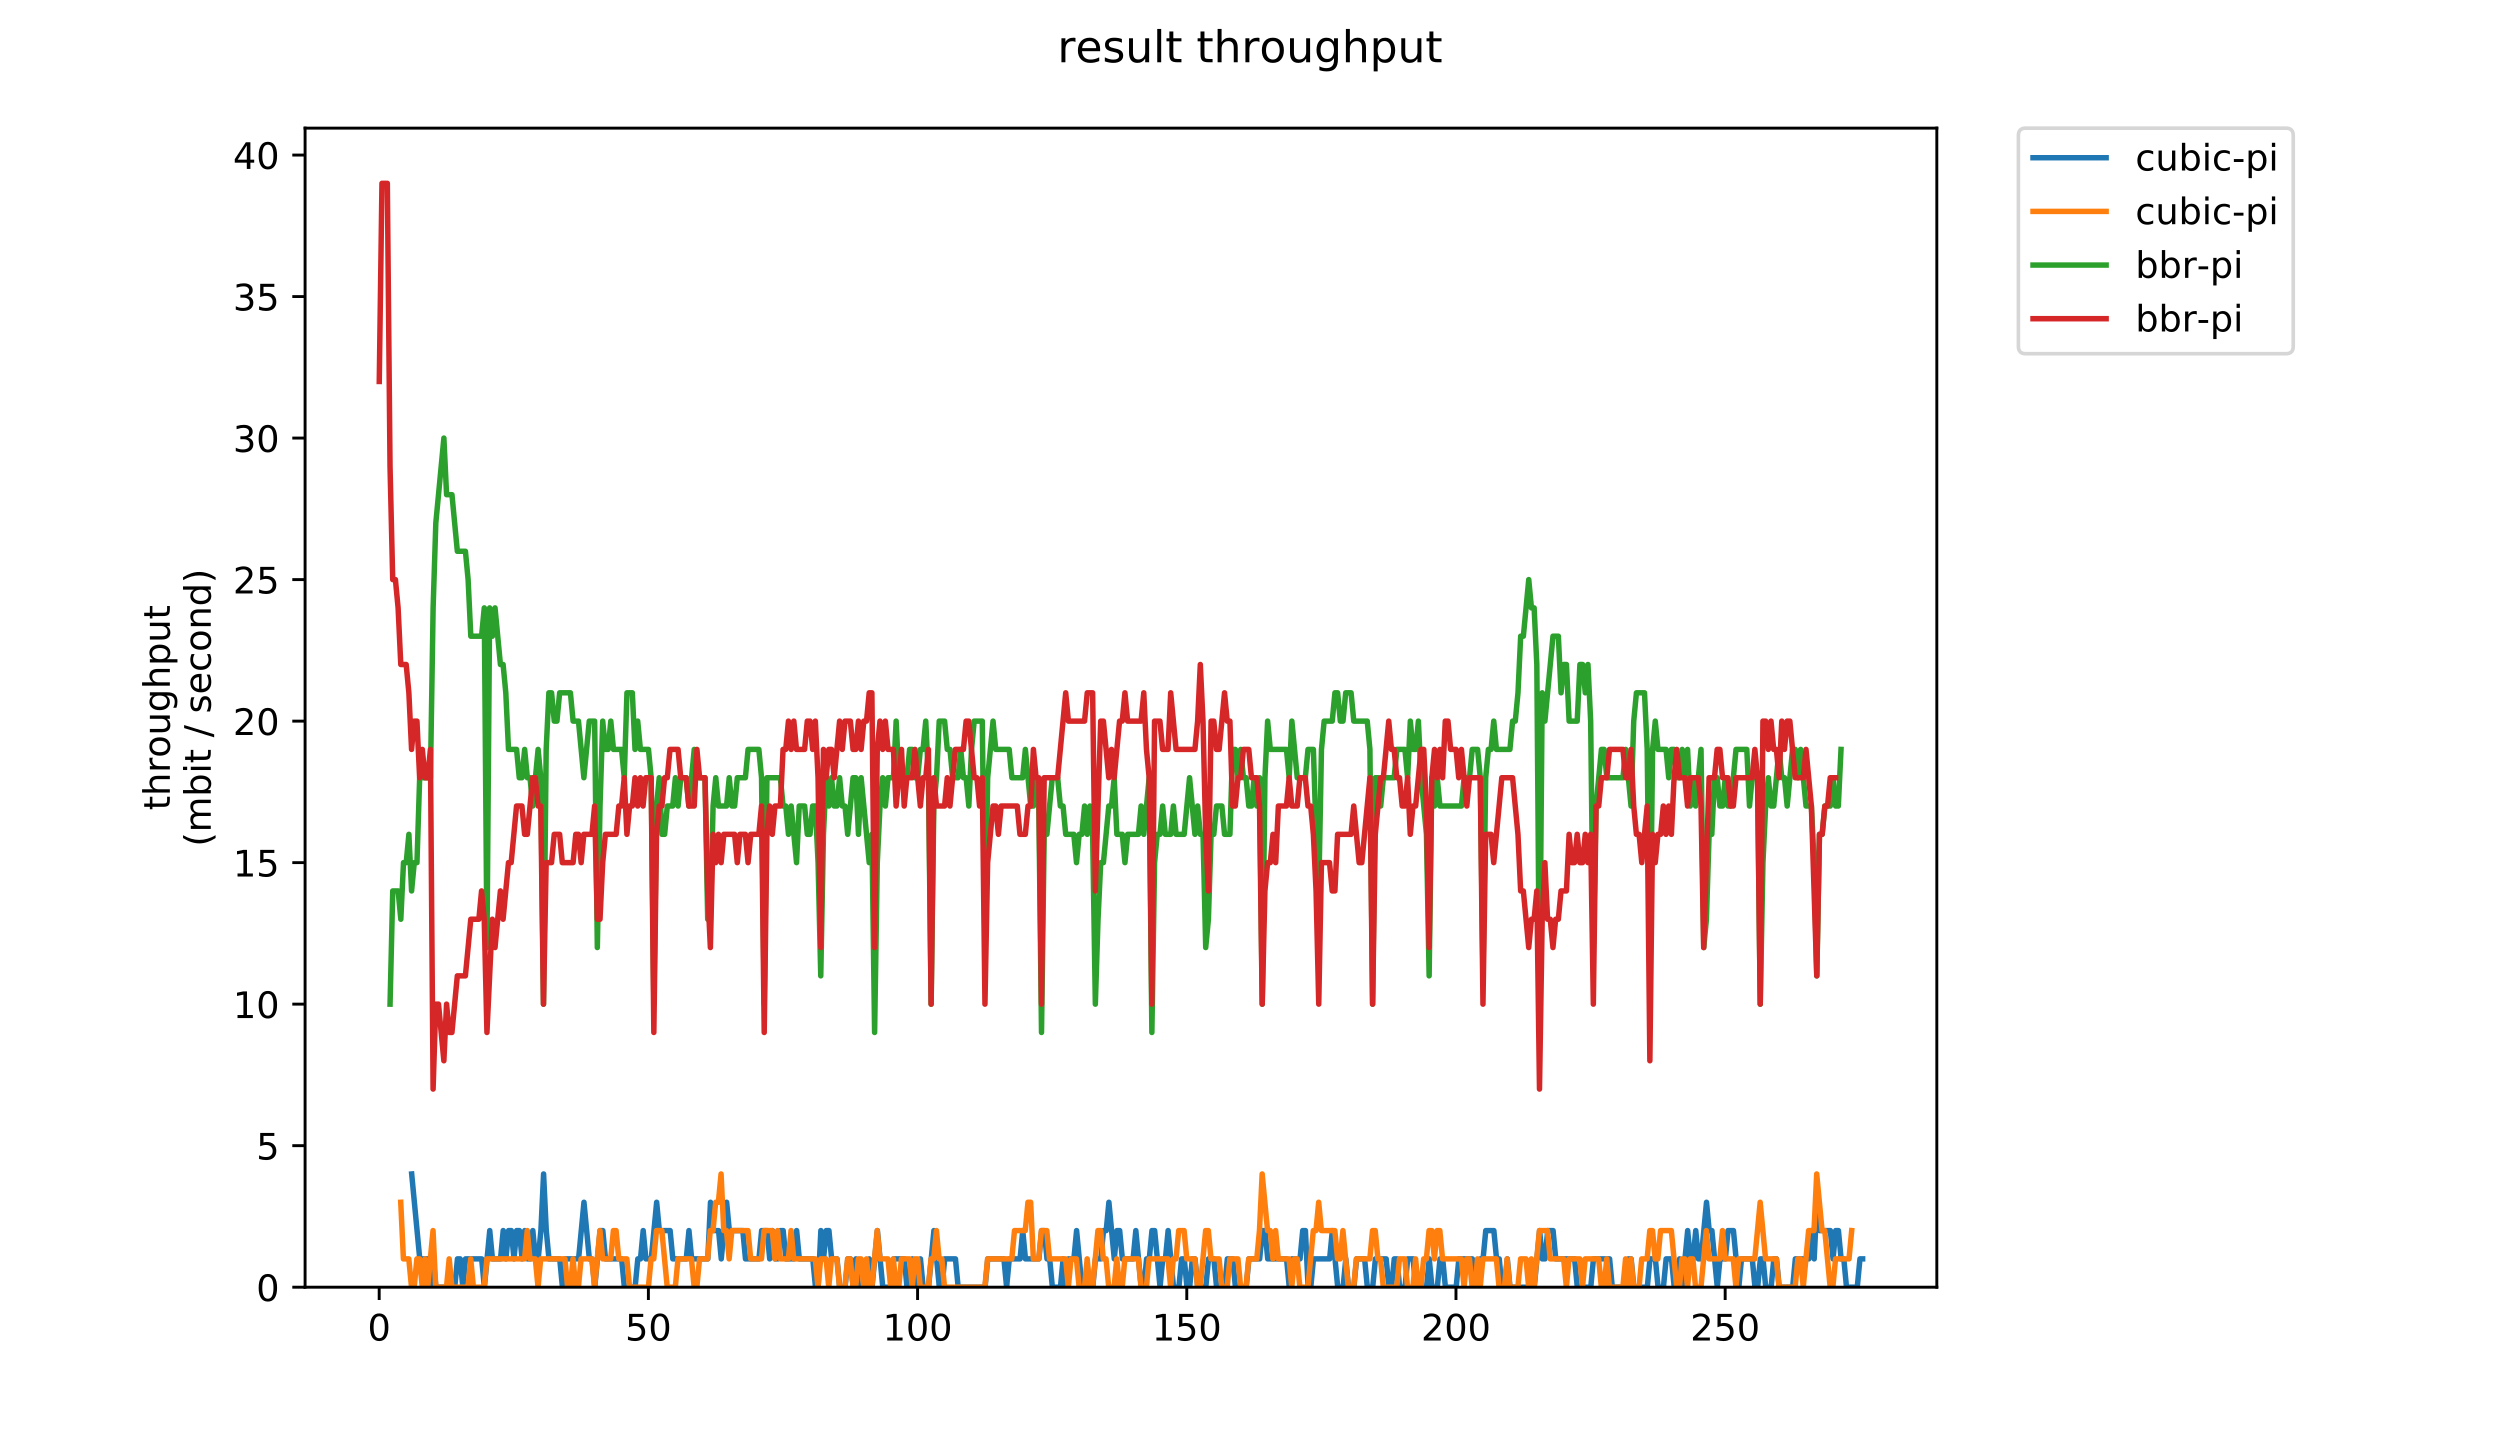 <?xml version="1.0" encoding="utf-8" standalone="no"?>
<!DOCTYPE svg PUBLIC "-//W3C//DTD SVG 1.1//EN"
  "http://www.w3.org/Graphics/SVG/1.1/DTD/svg11.dtd">
<!-- Created with matplotlib (https://matplotlib.org/) -->
<svg height="396pt" version="1.1" viewBox="0 0 684 396" width="684pt" xmlns="http://www.w3.org/2000/svg" xmlns:xlink="http://www.w3.org/1999/xlink">
 <defs>
  <style type="text/css">
*{stroke-linecap:butt;stroke-linejoin:round;}
  </style>
 </defs>
 <g id="figure_1">
  <g id="patch_1">
   <path d="M 0 396 
L 684 396 
L 684 0 
L 0 0 
z
" style="fill:#ffffff;"/>
  </g>
  <g id="axes_1">
   <g id="patch_2">
    <path d="M 83.472 352.174 
L 529.913 352.174 
L 529.913 35.062 
L 83.472 35.062 
z
" style="fill:#ffffff;"/>
   </g>
   <g id="matplotlib.axis_1">
    <g id="xtick_1">
     <g id="line2d_1">
      <defs>
       <path d="M 0 0 
L 0 3.5 
" id="m1c81667738" style="stroke:#000000;stroke-width:0.8;"/>
      </defs>
      <g>
       <use style="stroke:#000000;stroke-width:0.8;" x="103.746" xlink:href="#m1c81667738" y="352.174"/>
      </g>
     </g>
     <g id="text_1">
      <!-- 0 -->
      <defs>
       <path d="M 31.781 66.406 
Q 24.172 66.406 20.328 58.906 
Q 16.5 51.422 16.5 36.375 
Q 16.5 21.391 20.328 13.891 
Q 24.172 6.391 31.781 6.391 
Q 39.453 6.391 43.281 13.891 
Q 47.125 21.391 47.125 36.375 
Q 47.125 51.422 43.281 58.906 
Q 39.453 66.406 31.781 66.406 
z
M 31.781 74.219 
Q 44.047 74.219 50.516 64.516 
Q 56.984 54.828 56.984 36.375 
Q 56.984 17.969 50.516 8.266 
Q 44.047 -1.422 31.781 -1.422 
Q 19.531 -1.422 13.062 8.266 
Q 6.594 17.969 6.594 36.375 
Q 6.594 54.828 13.062 64.516 
Q 19.531 74.219 31.781 74.219 
z
" id="DejaVuSans-48"/>
      </defs>
      <g transform="translate(100.565 366.773)scale(0.1 -0.1)">
       <use xlink:href="#DejaVuSans-48"/>
      </g>
     </g>
    </g>
    <g id="xtick_2">
     <g id="line2d_2">
      <g>
       <use style="stroke:#000000;stroke-width:0.8;" x="177.398" xlink:href="#m1c81667738" y="352.174"/>
      </g>
     </g>
     <g id="text_2">
      <!-- 50 -->
      <defs>
       <path d="M 10.797 72.906 
L 49.516 72.906 
L 49.516 64.594 
L 19.828 64.594 
L 19.828 46.734 
Q 21.969 47.469 24.109 47.828 
Q 26.266 48.188 28.422 48.188 
Q 40.625 48.188 47.75 41.5 
Q 54.891 34.812 54.891 23.391 
Q 54.891 11.625 47.562 5.094 
Q 40.234 -1.422 26.906 -1.422 
Q 22.312 -1.422 17.547 -0.641 
Q 12.797 0.141 7.719 1.703 
L 7.719 11.625 
Q 12.109 9.234 16.797 8.062 
Q 21.484 6.891 26.703 6.891 
Q 35.156 6.891 40.078 11.328 
Q 45.016 15.766 45.016 23.391 
Q 45.016 31 40.078 35.438 
Q 35.156 39.891 26.703 39.891 
Q 22.75 39.891 18.812 39.016 
Q 14.891 38.141 10.797 36.281 
z
" id="DejaVuSans-53"/>
      </defs>
      <g transform="translate(171.035 366.773)scale(0.1 -0.1)">
       <use xlink:href="#DejaVuSans-53"/>
       <use x="63.623" xlink:href="#DejaVuSans-48"/>
      </g>
     </g>
    </g>
    <g id="xtick_3">
     <g id="line2d_3">
      <g>
       <use style="stroke:#000000;stroke-width:0.8;" x="251.05" xlink:href="#m1c81667738" y="352.174"/>
      </g>
     </g>
     <g id="text_3">
      <!-- 100 -->
      <defs>
       <path d="M 12.406 8.297 
L 28.516 8.297 
L 28.516 63.922 
L 10.984 60.406 
L 10.984 69.391 
L 28.422 72.906 
L 38.281 72.906 
L 38.281 8.297 
L 54.391 8.297 
L 54.391 0 
L 12.406 0 
z
" id="DejaVuSans-49"/>
      </defs>
      <g transform="translate(241.506 366.773)scale(0.1 -0.1)">
       <use xlink:href="#DejaVuSans-49"/>
       <use x="63.623" xlink:href="#DejaVuSans-48"/>
       <use x="127.246" xlink:href="#DejaVuSans-48"/>
      </g>
     </g>
    </g>
    <g id="xtick_4">
     <g id="line2d_4">
      <g>
       <use style="stroke:#000000;stroke-width:0.8;" x="324.702" xlink:href="#m1c81667738" y="352.174"/>
      </g>
     </g>
     <g id="text_4">
      <!-- 150 -->
      <g transform="translate(315.158 366.773)scale(0.1 -0.1)">
       <use xlink:href="#DejaVuSans-49"/>
       <use x="63.623" xlink:href="#DejaVuSans-53"/>
       <use x="127.246" xlink:href="#DejaVuSans-48"/>
      </g>
     </g>
    </g>
    <g id="xtick_5">
     <g id="line2d_5">
      <g>
       <use style="stroke:#000000;stroke-width:0.8;" x="398.354" xlink:href="#m1c81667738" y="352.174"/>
      </g>
     </g>
     <g id="text_5">
      <!-- 200 -->
      <defs>
       <path d="M 19.188 8.297 
L 53.609 8.297 
L 53.609 0 
L 7.328 0 
L 7.328 8.297 
Q 12.938 14.109 22.625 23.891 
Q 32.328 33.688 34.812 36.531 
Q 39.547 41.844 41.422 45.531 
Q 43.312 49.219 43.312 52.781 
Q 43.312 58.594 39.234 62.25 
Q 35.156 65.922 28.609 65.922 
Q 23.969 65.922 18.812 64.312 
Q 13.672 62.703 7.812 59.422 
L 7.812 69.391 
Q 13.766 71.781 18.938 73 
Q 24.125 74.219 28.422 74.219 
Q 39.75 74.219 46.484 68.547 
Q 53.219 62.891 53.219 53.422 
Q 53.219 48.922 51.531 44.891 
Q 49.859 40.875 45.406 35.406 
Q 44.188 33.984 37.641 27.219 
Q 31.109 20.453 19.188 8.297 
z
" id="DejaVuSans-50"/>
      </defs>
      <g transform="translate(388.81 366.773)scale(0.1 -0.1)">
       <use xlink:href="#DejaVuSans-50"/>
       <use x="63.623" xlink:href="#DejaVuSans-48"/>
       <use x="127.246" xlink:href="#DejaVuSans-48"/>
      </g>
     </g>
    </g>
    <g id="xtick_6">
     <g id="line2d_6">
      <g>
       <use style="stroke:#000000;stroke-width:0.8;" x="472.006" xlink:href="#m1c81667738" y="352.174"/>
      </g>
     </g>
     <g id="text_6">
      <!-- 250 -->
      <g transform="translate(462.462 366.773)scale(0.1 -0.1)">
       <use xlink:href="#DejaVuSans-50"/>
       <use x="63.623" xlink:href="#DejaVuSans-53"/>
       <use x="127.246" xlink:href="#DejaVuSans-48"/>
      </g>
     </g>
    </g>
   </g>
   <g id="matplotlib.axis_2">
    <g id="ytick_1">
     <g id="line2d_7">
      <defs>
       <path d="M 0 0 
L -3.5 0 
" id="m24680a17d7" style="stroke:#000000;stroke-width:0.8;"/>
      </defs>
      <g>
       <use style="stroke:#000000;stroke-width:0.8;" x="83.472" xlink:href="#m24680a17d7" y="352.174"/>
      </g>
     </g>
     <g id="text_7">
      <!-- 0 -->
      <g transform="translate(70.11 355.973)scale(0.1 -0.1)">
       <use xlink:href="#DejaVuSans-48"/>
      </g>
     </g>
    </g>
    <g id="ytick_2">
     <g id="line2d_8">
      <g>
       <use style="stroke:#000000;stroke-width:0.8;" x="83.472" xlink:href="#m24680a17d7" y="313.455"/>
      </g>
     </g>
     <g id="text_8">
      <!-- 5 -->
      <g transform="translate(70.11 317.254)scale(0.1 -0.1)">
       <use xlink:href="#DejaVuSans-53"/>
      </g>
     </g>
    </g>
    <g id="ytick_3">
     <g id="line2d_9">
      <g>
       <use style="stroke:#000000;stroke-width:0.8;" x="83.472" xlink:href="#m24680a17d7" y="274.735"/>
      </g>
     </g>
     <g id="text_9">
      <!-- 10 -->
      <g transform="translate(63.747 278.535)scale(0.1 -0.1)">
       <use xlink:href="#DejaVuSans-49"/>
       <use x="63.623" xlink:href="#DejaVuSans-48"/>
      </g>
     </g>
    </g>
    <g id="ytick_4">
     <g id="line2d_10">
      <g>
       <use style="stroke:#000000;stroke-width:0.8;" x="83.472" xlink:href="#m24680a17d7" y="236.016"/>
      </g>
     </g>
     <g id="text_10">
      <!-- 15 -->
      <g transform="translate(63.747 239.815)scale(0.1 -0.1)">
       <use xlink:href="#DejaVuSans-49"/>
       <use x="63.623" xlink:href="#DejaVuSans-53"/>
      </g>
     </g>
    </g>
    <g id="ytick_5">
     <g id="line2d_11">
      <g>
       <use style="stroke:#000000;stroke-width:0.8;" x="83.472" xlink:href="#m24680a17d7" y="197.297"/>
      </g>
     </g>
     <g id="text_11">
      <!-- 20 -->
      <g transform="translate(63.747 201.096)scale(0.1 -0.1)">
       <use xlink:href="#DejaVuSans-50"/>
       <use x="63.623" xlink:href="#DejaVuSans-48"/>
      </g>
     </g>
    </g>
    <g id="ytick_6">
     <g id="line2d_12">
      <g>
       <use style="stroke:#000000;stroke-width:0.8;" x="83.472" xlink:href="#m24680a17d7" y="158.577"/>
      </g>
     </g>
     <g id="text_12">
      <!-- 25 -->
      <g transform="translate(63.747 162.377)scale(0.1 -0.1)">
       <use xlink:href="#DejaVuSans-50"/>
       <use x="63.623" xlink:href="#DejaVuSans-53"/>
      </g>
     </g>
    </g>
    <g id="ytick_7">
     <g id="line2d_13">
      <g>
       <use style="stroke:#000000;stroke-width:0.8;" x="83.472" xlink:href="#m24680a17d7" y="119.858"/>
      </g>
     </g>
     <g id="text_13">
      <!-- 30 -->
      <defs>
       <path d="M 40.578 39.312 
Q 47.656 37.797 51.625 33 
Q 55.609 28.219 55.609 21.188 
Q 55.609 10.406 48.188 4.484 
Q 40.766 -1.422 27.094 -1.422 
Q 22.516 -1.422 17.656 -0.516 
Q 12.797 0.391 7.625 2.203 
L 7.625 11.719 
Q 11.719 9.328 16.594 8.109 
Q 21.484 6.891 26.812 6.891 
Q 36.078 6.891 40.938 10.547 
Q 45.797 14.203 45.797 21.188 
Q 45.797 27.641 41.281 31.266 
Q 36.766 34.906 28.719 34.906 
L 20.219 34.906 
L 20.219 43.016 
L 29.109 43.016 
Q 36.375 43.016 40.234 45.922 
Q 44.094 48.828 44.094 54.297 
Q 44.094 59.906 40.109 62.906 
Q 36.141 65.922 28.719 65.922 
Q 24.656 65.922 20.016 65.031 
Q 15.375 64.156 9.812 62.312 
L 9.812 71.094 
Q 15.438 72.656 20.344 73.438 
Q 25.25 74.219 29.594 74.219 
Q 40.828 74.219 47.359 69.109 
Q 53.906 64.016 53.906 55.328 
Q 53.906 49.266 50.438 45.094 
Q 46.969 40.922 40.578 39.312 
z
" id="DejaVuSans-51"/>
      </defs>
      <g transform="translate(63.747 123.657)scale(0.1 -0.1)">
       <use xlink:href="#DejaVuSans-51"/>
       <use x="63.623" xlink:href="#DejaVuSans-48"/>
      </g>
     </g>
    </g>
    <g id="ytick_8">
     <g id="line2d_14">
      <g>
       <use style="stroke:#000000;stroke-width:0.8;" x="83.472" xlink:href="#m24680a17d7" y="81.139"/>
      </g>
     </g>
     <g id="text_14">
      <!-- 35 -->
      <g transform="translate(63.747 84.938)scale(0.1 -0.1)">
       <use xlink:href="#DejaVuSans-51"/>
       <use x="63.623" xlink:href="#DejaVuSans-53"/>
      </g>
     </g>
    </g>
    <g id="ytick_9">
     <g id="line2d_15">
      <g>
       <use style="stroke:#000000;stroke-width:0.8;" x="83.472" xlink:href="#m24680a17d7" y="42.419"/>
      </g>
     </g>
     <g id="text_15">
      <!-- 40 -->
      <defs>
       <path d="M 37.797 64.312 
L 12.891 25.391 
L 37.797 25.391 
z
M 35.203 72.906 
L 47.609 72.906 
L 47.609 25.391 
L 58.016 25.391 
L 58.016 17.188 
L 47.609 17.188 
L 47.609 0 
L 37.797 0 
L 37.797 17.188 
L 4.891 17.188 
L 4.891 26.703 
z
" id="DejaVuSans-52"/>
      </defs>
      <g transform="translate(63.747 46.218)scale(0.1 -0.1)">
       <use xlink:href="#DejaVuSans-52"/>
       <use x="63.623" xlink:href="#DejaVuSans-48"/>
      </g>
     </g>
    </g>
    <g id="text_16">
     <!-- throughput -->
     <defs>
      <path d="M 18.312 70.219 
L 18.312 54.688 
L 36.812 54.688 
L 36.812 47.703 
L 18.312 47.703 
L 18.312 18.016 
Q 18.312 11.328 20.141 9.422 
Q 21.969 7.516 27.594 7.516 
L 36.812 7.516 
L 36.812 0 
L 27.594 0 
Q 17.188 0 13.234 3.875 
Q 9.281 7.766 9.281 18.016 
L 9.281 47.703 
L 2.688 47.703 
L 2.688 54.688 
L 9.281 54.688 
L 9.281 70.219 
z
" id="DejaVuSans-116"/>
      <path d="M 54.891 33.016 
L 54.891 0 
L 45.906 0 
L 45.906 32.719 
Q 45.906 40.484 42.875 44.328 
Q 39.844 48.188 33.797 48.188 
Q 26.516 48.188 22.312 43.547 
Q 18.109 38.922 18.109 30.906 
L 18.109 0 
L 9.078 0 
L 9.078 75.984 
L 18.109 75.984 
L 18.109 46.188 
Q 21.344 51.125 25.703 53.562 
Q 30.078 56 35.797 56 
Q 45.219 56 50.047 50.172 
Q 54.891 44.344 54.891 33.016 
z
" id="DejaVuSans-104"/>
      <path d="M 41.109 46.297 
Q 39.594 47.172 37.812 47.578 
Q 36.031 48 33.891 48 
Q 26.266 48 22.188 43.047 
Q 18.109 38.094 18.109 28.812 
L 18.109 0 
L 9.078 0 
L 9.078 54.688 
L 18.109 54.688 
L 18.109 46.188 
Q 20.953 51.172 25.484 53.578 
Q 30.031 56 36.531 56 
Q 37.453 56 38.578 55.875 
Q 39.703 55.766 41.062 55.516 
z
" id="DejaVuSans-114"/>
      <path d="M 30.609 48.391 
Q 23.391 48.391 19.188 42.75 
Q 14.984 37.109 14.984 27.297 
Q 14.984 17.484 19.156 11.844 
Q 23.344 6.203 30.609 6.203 
Q 37.797 6.203 41.984 11.859 
Q 46.188 17.531 46.188 27.297 
Q 46.188 37.016 41.984 42.703 
Q 37.797 48.391 30.609 48.391 
z
M 30.609 56 
Q 42.328 56 49.016 48.375 
Q 55.719 40.766 55.719 27.297 
Q 55.719 13.875 49.016 6.219 
Q 42.328 -1.422 30.609 -1.422 
Q 18.844 -1.422 12.172 6.219 
Q 5.516 13.875 5.516 27.297 
Q 5.516 40.766 12.172 48.375 
Q 18.844 56 30.609 56 
z
" id="DejaVuSans-111"/>
      <path d="M 8.5 21.578 
L 8.5 54.688 
L 17.484 54.688 
L 17.484 21.922 
Q 17.484 14.156 20.5 10.266 
Q 23.531 6.391 29.594 6.391 
Q 36.859 6.391 41.078 11.031 
Q 45.312 15.672 45.312 23.688 
L 45.312 54.688 
L 54.297 54.688 
L 54.297 0 
L 45.312 0 
L 45.312 8.406 
Q 42.047 3.422 37.719 1 
Q 33.406 -1.422 27.688 -1.422 
Q 18.266 -1.422 13.375 4.438 
Q 8.5 10.297 8.5 21.578 
z
M 31.109 56 
z
" id="DejaVuSans-117"/>
      <path d="M 45.406 27.984 
Q 45.406 37.75 41.375 43.109 
Q 37.359 48.484 30.078 48.484 
Q 22.859 48.484 18.828 43.109 
Q 14.797 37.75 14.797 27.984 
Q 14.797 18.266 18.828 12.891 
Q 22.859 7.516 30.078 7.516 
Q 37.359 7.516 41.375 12.891 
Q 45.406 18.266 45.406 27.984 
z
M 54.391 6.781 
Q 54.391 -7.172 48.188 -13.984 
Q 42 -20.797 29.203 -20.797 
Q 24.469 -20.797 20.266 -20.094 
Q 16.062 -19.391 12.109 -17.922 
L 12.109 -9.188 
Q 16.062 -11.328 19.922 -12.344 
Q 23.781 -13.375 27.781 -13.375 
Q 36.625 -13.375 41.016 -8.766 
Q 45.406 -4.156 45.406 5.172 
L 45.406 9.625 
Q 42.625 4.781 38.281 2.391 
Q 33.938 0 27.875 0 
Q 17.828 0 11.672 7.656 
Q 5.516 15.328 5.516 27.984 
Q 5.516 40.672 11.672 48.328 
Q 17.828 56 27.875 56 
Q 33.938 56 38.281 53.609 
Q 42.625 51.219 45.406 46.391 
L 45.406 54.688 
L 54.391 54.688 
z
" id="DejaVuSans-103"/>
      <path d="M 18.109 8.203 
L 18.109 -20.797 
L 9.078 -20.797 
L 9.078 54.688 
L 18.109 54.688 
L 18.109 46.391 
Q 20.953 51.266 25.266 53.625 
Q 29.594 56 35.594 56 
Q 45.562 56 51.781 48.094 
Q 58.016 40.188 58.016 27.297 
Q 58.016 14.406 51.781 6.484 
Q 45.562 -1.422 35.594 -1.422 
Q 29.594 -1.422 25.266 0.953 
Q 20.953 3.328 18.109 8.203 
z
M 48.688 27.297 
Q 48.688 37.203 44.609 42.844 
Q 40.531 48.484 33.406 48.484 
Q 26.266 48.484 22.188 42.844 
Q 18.109 37.203 18.109 27.297 
Q 18.109 17.391 22.188 11.75 
Q 26.266 6.109 33.406 6.109 
Q 40.531 6.109 44.609 11.75 
Q 48.688 17.391 48.688 27.297 
z
" id="DejaVuSans-112"/>
     </defs>
     <g transform="translate(46.47 221.675)rotate(-90)scale(0.1 -0.1)">
      <use xlink:href="#DejaVuSans-116"/>
      <use x="39.209" xlink:href="#DejaVuSans-104"/>
      <use x="102.588" xlink:href="#DejaVuSans-114"/>
      <use x="143.67" xlink:href="#DejaVuSans-111"/>
      <use x="204.852" xlink:href="#DejaVuSans-117"/>
      <use x="268.23" xlink:href="#DejaVuSans-103"/>
      <use x="331.707" xlink:href="#DejaVuSans-104"/>
      <use x="395.086" xlink:href="#DejaVuSans-112"/>
      <use x="458.562" xlink:href="#DejaVuSans-117"/>
      <use x="521.941" xlink:href="#DejaVuSans-116"/>
     </g>
     <!-- (mbit / second) -->
     <defs>
      <path d="M 31 75.875 
Q 24.469 64.656 21.281 53.656 
Q 18.109 42.672 18.109 31.391 
Q 18.109 20.125 21.312 9.062 
Q 24.516 -2 31 -13.188 
L 23.188 -13.188 
Q 15.875 -1.703 12.234 9.375 
Q 8.594 20.453 8.594 31.391 
Q 8.594 42.281 12.203 53.312 
Q 15.828 64.359 23.188 75.875 
z
" id="DejaVuSans-40"/>
      <path d="M 52 44.188 
Q 55.375 50.25 60.062 53.125 
Q 64.75 56 71.094 56 
Q 79.641 56 84.281 50.016 
Q 88.922 44.047 88.922 33.016 
L 88.922 0 
L 79.891 0 
L 79.891 32.719 
Q 79.891 40.578 77.094 44.375 
Q 74.312 48.188 68.609 48.188 
Q 61.625 48.188 57.562 43.547 
Q 53.516 38.922 53.516 30.906 
L 53.516 0 
L 44.484 0 
L 44.484 32.719 
Q 44.484 40.625 41.703 44.406 
Q 38.922 48.188 33.109 48.188 
Q 26.219 48.188 22.156 43.531 
Q 18.109 38.875 18.109 30.906 
L 18.109 0 
L 9.078 0 
L 9.078 54.688 
L 18.109 54.688 
L 18.109 46.188 
Q 21.188 51.219 25.484 53.609 
Q 29.781 56 35.688 56 
Q 41.656 56 45.828 52.969 
Q 50 49.953 52 44.188 
z
" id="DejaVuSans-109"/>
      <path d="M 48.688 27.297 
Q 48.688 37.203 44.609 42.844 
Q 40.531 48.484 33.406 48.484 
Q 26.266 48.484 22.188 42.844 
Q 18.109 37.203 18.109 27.297 
Q 18.109 17.391 22.188 11.75 
Q 26.266 6.109 33.406 6.109 
Q 40.531 6.109 44.609 11.75 
Q 48.688 17.391 48.688 27.297 
z
M 18.109 46.391 
Q 20.953 51.266 25.266 53.625 
Q 29.594 56 35.594 56 
Q 45.562 56 51.781 48.094 
Q 58.016 40.188 58.016 27.297 
Q 58.016 14.406 51.781 6.484 
Q 45.562 -1.422 35.594 -1.422 
Q 29.594 -1.422 25.266 0.953 
Q 20.953 3.328 18.109 8.203 
L 18.109 0 
L 9.078 0 
L 9.078 75.984 
L 18.109 75.984 
z
" id="DejaVuSans-98"/>
      <path d="M 9.422 54.688 
L 18.406 54.688 
L 18.406 0 
L 9.422 0 
z
M 9.422 75.984 
L 18.406 75.984 
L 18.406 64.594 
L 9.422 64.594 
z
" id="DejaVuSans-105"/>
      <path id="DejaVuSans-32"/>
      <path d="M 25.391 72.906 
L 33.688 72.906 
L 8.297 -9.281 
L 0 -9.281 
z
" id="DejaVuSans-47"/>
      <path d="M 44.281 53.078 
L 44.281 44.578 
Q 40.484 46.531 36.375 47.5 
Q 32.281 48.484 27.875 48.484 
Q 21.188 48.484 17.844 46.438 
Q 14.5 44.391 14.5 40.281 
Q 14.5 37.156 16.891 35.375 
Q 19.281 33.594 26.516 31.984 
L 29.594 31.297 
Q 39.156 29.25 43.188 25.516 
Q 47.219 21.781 47.219 15.094 
Q 47.219 7.469 41.188 3.016 
Q 35.156 -1.422 24.609 -1.422 
Q 20.219 -1.422 15.453 -0.562 
Q 10.688 0.297 5.422 2 
L 5.422 11.281 
Q 10.406 8.688 15.234 7.391 
Q 20.062 6.109 24.812 6.109 
Q 31.156 6.109 34.562 8.281 
Q 37.984 10.453 37.984 14.406 
Q 37.984 18.062 35.516 20.016 
Q 33.062 21.969 24.703 23.781 
L 21.578 24.516 
Q 13.234 26.266 9.516 29.906 
Q 5.812 33.547 5.812 39.891 
Q 5.812 47.609 11.281 51.797 
Q 16.75 56 26.812 56 
Q 31.781 56 36.172 55.266 
Q 40.578 54.547 44.281 53.078 
z
" id="DejaVuSans-115"/>
      <path d="M 56.203 29.594 
L 56.203 25.203 
L 14.891 25.203 
Q 15.484 15.922 20.484 11.062 
Q 25.484 6.203 34.422 6.203 
Q 39.594 6.203 44.453 7.469 
Q 49.312 8.734 54.109 11.281 
L 54.109 2.781 
Q 49.266 0.734 44.188 -0.344 
Q 39.109 -1.422 33.891 -1.422 
Q 20.797 -1.422 13.156 6.188 
Q 5.516 13.812 5.516 26.812 
Q 5.516 40.234 12.766 48.109 
Q 20.016 56 32.328 56 
Q 43.359 56 49.781 48.891 
Q 56.203 41.797 56.203 29.594 
z
M 47.219 32.234 
Q 47.125 39.594 43.094 43.984 
Q 39.062 48.391 32.422 48.391 
Q 24.906 48.391 20.391 44.141 
Q 15.875 39.891 15.188 32.172 
z
" id="DejaVuSans-101"/>
      <path d="M 48.781 52.594 
L 48.781 44.188 
Q 44.969 46.297 41.141 47.344 
Q 37.312 48.391 33.406 48.391 
Q 24.656 48.391 19.812 42.844 
Q 14.984 37.312 14.984 27.297 
Q 14.984 17.281 19.812 11.734 
Q 24.656 6.203 33.406 6.203 
Q 37.312 6.203 41.141 7.25 
Q 44.969 8.297 48.781 10.406 
L 48.781 2.094 
Q 45.016 0.344 40.984 -0.531 
Q 36.969 -1.422 32.422 -1.422 
Q 20.062 -1.422 12.781 6.344 
Q 5.516 14.109 5.516 27.297 
Q 5.516 40.672 12.859 48.328 
Q 20.219 56 33.016 56 
Q 37.156 56 41.109 55.141 
Q 45.062 54.297 48.781 52.594 
z
" id="DejaVuSans-99"/>
      <path d="M 54.891 33.016 
L 54.891 0 
L 45.906 0 
L 45.906 32.719 
Q 45.906 40.484 42.875 44.328 
Q 39.844 48.188 33.797 48.188 
Q 26.516 48.188 22.312 43.547 
Q 18.109 38.922 18.109 30.906 
L 18.109 0 
L 9.078 0 
L 9.078 54.688 
L 18.109 54.688 
L 18.109 46.188 
Q 21.344 51.125 25.703 53.562 
Q 30.078 56 35.797 56 
Q 45.219 56 50.047 50.172 
Q 54.891 44.344 54.891 33.016 
z
" id="DejaVuSans-110"/>
      <path d="M 45.406 46.391 
L 45.406 75.984 
L 54.391 75.984 
L 54.391 0 
L 45.406 0 
L 45.406 8.203 
Q 42.578 3.328 38.25 0.953 
Q 33.938 -1.422 27.875 -1.422 
Q 17.969 -1.422 11.734 6.484 
Q 5.516 14.406 5.516 27.297 
Q 5.516 40.188 11.734 48.094 
Q 17.969 56 27.875 56 
Q 33.938 56 38.25 53.625 
Q 42.578 51.266 45.406 46.391 
z
M 14.797 27.297 
Q 14.797 17.391 18.875 11.75 
Q 22.953 6.109 30.078 6.109 
Q 37.203 6.109 41.297 11.75 
Q 45.406 17.391 45.406 27.297 
Q 45.406 37.203 41.297 42.844 
Q 37.203 48.484 30.078 48.484 
Q 22.953 48.484 18.875 42.844 
Q 14.797 37.203 14.797 27.297 
z
" id="DejaVuSans-100"/>
      <path d="M 8.016 75.875 
L 15.828 75.875 
Q 23.141 64.359 26.781 53.312 
Q 30.422 42.281 30.422 31.391 
Q 30.422 20.453 26.781 9.375 
Q 23.141 -1.703 15.828 -13.188 
L 8.016 -13.188 
Q 14.5 -2 17.703 9.062 
Q 20.906 20.125 20.906 31.391 
Q 20.906 42.672 17.703 53.656 
Q 14.5 64.656 8.016 75.875 
z
" id="DejaVuSans-41"/>
     </defs>
     <g transform="translate(57.668 231.609)rotate(-90)scale(0.1 -0.1)">
      <use xlink:href="#DejaVuSans-40"/>
      <use x="39.014" xlink:href="#DejaVuSans-109"/>
      <use x="136.426" xlink:href="#DejaVuSans-98"/>
      <use x="199.902" xlink:href="#DejaVuSans-105"/>
      <use x="227.686" xlink:href="#DejaVuSans-116"/>
      <use x="266.895" xlink:href="#DejaVuSans-32"/>
      <use x="298.682" xlink:href="#DejaVuSans-47"/>
      <use x="332.373" xlink:href="#DejaVuSans-32"/>
      <use x="364.16" xlink:href="#DejaVuSans-115"/>
      <use x="416.26" xlink:href="#DejaVuSans-101"/>
      <use x="477.783" xlink:href="#DejaVuSans-99"/>
      <use x="532.764" xlink:href="#DejaVuSans-111"/>
      <use x="593.945" xlink:href="#DejaVuSans-110"/>
      <use x="657.324" xlink:href="#DejaVuSans-100"/>
      <use x="720.801" xlink:href="#DejaVuSans-41"/>
     </g>
    </g>
   </g>
   <g id="line2d_16">
    <path clip-path="url(#pf67ab4c656)" d="M 112.636 321.199 
L 114.845 344.43 
L 117.055 344.43 
L 117.791 352.174 
L 118.528 344.43 
L 119.264 352.174 
L 124.42 352.174 
L 125.157 344.43 
L 125.893 344.43 
L 126.63 352.174 
L 127.366 344.43 
L 131.785 344.43 
L 132.522 352.174 
L 133.995 336.686 
L 134.731 344.43 
L 136.941 344.43 
L 137.677 336.686 
L 138.414 344.43 
L 139.15 336.686 
L 139.887 336.686 
L 140.624 344.43 
L 141.36 336.686 
L 142.097 336.686 
L 142.833 344.43 
L 143.57 336.686 
L 144.306 344.43 
L 145.043 344.43 
L 145.779 336.686 
L 146.516 344.43 
L 147.252 344.43 
L 147.989 336.686 
L 148.725 321.199 
L 149.462 336.686 
L 150.198 344.43 
L 153.144 344.43 
L 153.881 352.174 
L 154.617 344.43 
L 158.3 344.43 
L 159.773 328.943 
L 161.246 344.43 
L 161.983 344.43 
L 162.719 352.174 
L 164.192 336.686 
L 164.929 336.686 
L 165.665 344.43 
L 170.084 344.43 
L 170.821 352.174 
L 173.767 352.174 
L 174.503 344.43 
L 175.24 344.43 
L 175.976 336.686 
L 176.713 344.43 
L 178.186 344.43 
L 179.659 328.943 
L 180.396 336.686 
L 183.342 336.686 
L 184.078 344.43 
L 187.761 344.43 
L 188.497 336.686 
L 189.234 344.43 
L 193.653 344.43 
L 194.39 328.943 
L 195.126 336.686 
L 196.599 336.686 
L 197.336 344.43 
L 198.809 328.943 
L 199.545 336.686 
L 203.228 336.686 
L 203.964 344.43 
L 207.647 344.43 
L 208.383 336.686 
L 209.856 336.686 
L 210.593 344.43 
L 211.329 336.686 
L 212.066 344.43 
L 212.803 344.43 
L 213.539 336.686 
L 214.276 336.686 
L 215.012 344.43 
L 217.222 344.43 
L 217.958 336.686 
L 218.695 344.43 
L 222.377 344.43 
L 223.114 352.174 
L 223.85 352.174 
L 224.587 336.686 
L 225.323 344.43 
L 226.06 336.686 
L 226.796 336.686 
L 227.533 344.43 
L 229.006 344.43 
L 229.742 352.174 
L 231.216 352.174 
L 231.952 344.43 
L 232.689 344.43 
L 233.425 352.174 
L 234.162 344.43 
L 234.898 352.174 
L 237.108 352.174 
L 237.844 344.43 
L 238.581 352.174 
L 240.054 336.686 
L 241.527 352.174 
L 243.736 352.174 
L 244.473 344.43 
L 247.419 344.43 
L 248.155 352.174 
L 248.892 352.174 
L 249.629 344.43 
L 250.365 352.174 
L 251.102 352.174 
L 251.838 344.43 
L 252.575 352.174 
L 254.048 352.174 
L 255.521 336.686 
L 256.994 352.174 
L 257.73 352.174 
L 258.467 344.43 
L 261.413 344.43 
L 262.149 352.174 
L 269.515 352.174 
L 270.251 344.43 
L 274.67 344.43 
L 275.407 352.174 
L 276.143 344.43 
L 279.089 344.43 
L 279.826 336.686 
L 280.562 344.43 
L 284.245 344.43 
L 284.982 336.686 
L 285.718 336.686 
L 286.455 344.43 
L 287.191 344.43 
L 287.928 352.174 
L 290.137 352.174 
L 290.874 344.43 
L 291.61 352.174 
L 292.347 344.43 
L 293.82 344.43 
L 294.556 336.686 
L 296.029 352.174 
L 298.975 352.174 
L 299.712 344.43 
L 301.185 344.43 
L 301.921 336.686 
L 302.658 336.686 
L 303.395 328.943 
L 304.868 344.43 
L 305.604 336.686 
L 306.341 336.686 
L 307.077 344.43 
L 310.023 344.43 
L 310.76 336.686 
L 312.233 352.174 
L 312.969 352.174 
L 313.706 344.43 
L 314.442 344.43 
L 315.179 336.686 
L 315.915 336.686 
L 317.388 352.174 
L 318.125 344.43 
L 318.861 344.43 
L 319.598 336.686 
L 321.071 352.174 
L 322.544 352.174 
L 323.281 344.43 
L 324.017 344.43 
L 324.754 352.174 
L 325.49 352.174 
L 326.227 344.43 
L 326.963 344.43 
L 327.7 352.174 
L 329.909 352.174 
L 330.646 344.43 
L 332.119 344.43 
L 332.855 352.174 
L 335.065 352.174 
L 335.801 344.43 
L 337.274 344.43 
L 338.011 352.174 
L 340.957 352.174 
L 341.694 344.43 
L 344.64 344.43 
L 345.376 336.686 
L 346.113 336.686 
L 346.849 344.43 
L 352.005 344.43 
L 352.741 352.174 
L 353.478 344.43 
L 355.687 344.43 
L 356.424 336.686 
L 357.161 336.686 
L 357.897 352.174 
L 358.634 352.174 
L 359.37 344.43 
L 363.789 344.43 
L 364.526 336.686 
L 365.999 352.174 
L 367.472 352.174 
L 368.208 344.43 
L 368.945 352.174 
L 370.418 352.174 
L 371.154 344.43 
L 373.364 344.43 
L 374.1 352.174 
L 375.574 352.174 
L 376.31 344.43 
L 379.256 344.43 
L 379.993 352.174 
L 380.729 352.174 
L 381.466 344.43 
L 382.202 344.43 
L 382.939 352.174 
L 384.412 352.174 
L 385.148 344.43 
L 386.621 344.43 
L 387.358 352.174 
L 390.304 352.174 
L 391.04 344.43 
L 391.777 352.174 
L 393.25 352.174 
L 393.987 344.43 
L 394.723 344.43 
L 395.46 352.174 
L 398.406 352.174 
L 399.142 344.43 
L 402.825 344.43 
L 403.561 352.174 
L 404.298 352.174 
L 405.034 344.43 
L 405.771 344.43 
L 406.507 336.686 
L 408.717 336.686 
L 409.453 344.43 
L 410.19 344.43 
L 410.926 352.174 
L 411.663 352.174 
L 412.4 344.43 
L 413.136 352.174 
L 419.765 352.174 
L 421.238 336.686 
L 421.974 344.43 
L 422.711 344.43 
L 423.447 336.686 
L 424.92 336.686 
L 425.657 344.43 
L 430.813 344.43 
L 431.549 352.174 
L 435.232 352.174 
L 435.968 344.43 
L 440.387 344.43 
L 441.124 352.174 
L 444.806 352.174 
L 445.543 344.43 
L 446.279 344.43 
L 447.016 352.174 
L 450.699 352.174 
L 451.435 344.43 
L 452.908 344.43 
L 453.645 352.174 
L 455.118 352.174 
L 455.854 344.43 
L 457.327 344.43 
L 458.064 352.174 
L 458.8 352.174 
L 459.537 344.43 
L 460.273 352.174 
L 461.746 336.686 
L 462.483 344.43 
L 463.219 344.43 
L 463.956 336.686 
L 464.692 344.43 
L 465.429 344.43 
L 466.902 328.943 
L 467.639 336.686 
L 468.375 336.686 
L 469.848 352.174 
L 470.585 344.43 
L 472.058 344.43 
L 472.794 336.686 
L 474.267 336.686 
L 475.74 352.174 
L 476.477 344.43 
L 479.423 344.43 
L 480.159 352.174 
L 480.896 352.174 
L 481.632 344.43 
L 482.369 344.43 
L 483.105 352.174 
L 484.579 352.174 
L 485.315 344.43 
L 486.052 344.43 
L 486.788 352.174 
L 490.471 352.174 
L 491.207 344.43 
L 494.89 344.43 
L 495.626 336.686 
L 496.363 344.43 
L 497.099 328.943 
L 497.836 336.686 
L 500.782 336.686 
L 501.518 344.43 
L 502.255 336.686 
L 502.992 336.686 
L 503.728 344.43 
L 504.465 344.43 
L 505.201 352.174 
L 508.147 352.174 
L 508.884 344.43 
L 509.62 344.43 
L 509.62 344.43 
" style="fill:none;stroke:#1f77b4;stroke-linecap:square;stroke-width:1.5;"/>
   </g>
   <g id="line2d_17">
    <path clip-path="url(#pf67ab4c656)" d="M 109.64 328.943 
L 110.376 344.43 
L 111.849 344.43 
L 112.586 352.174 
L 113.322 352.174 
L 114.059 344.43 
L 114.795 344.43 
L 115.532 352.174 
L 116.268 344.43 
L 117.005 352.174 
L 118.478 336.686 
L 119.214 352.174 
L 122.16 352.174 
L 122.897 344.43 
L 123.633 352.174 
L 128.053 352.174 
L 128.789 344.43 
L 129.526 352.174 
L 132.472 352.174 
L 133.208 344.43 
L 143.52 344.43 
L 144.256 336.686 
L 144.993 344.43 
L 146.466 344.43 
L 147.202 352.174 
L 147.939 344.43 
L 154.567 344.43 
L 155.304 352.174 
L 156.04 352.174 
L 156.777 344.43 
L 157.513 352.174 
L 158.25 352.174 
L 158.986 344.43 
L 161.933 344.43 
L 162.669 352.174 
L 164.142 336.686 
L 164.879 344.43 
L 167.088 344.43 
L 167.825 336.686 
L 168.561 336.686 
L 169.298 344.43 
L 171.507 344.43 
L 172.244 352.174 
L 177.399 352.174 
L 178.136 344.43 
L 178.872 344.43 
L 179.609 336.686 
L 181.082 336.686 
L 182.555 352.174 
L 184.765 352.174 
L 185.501 344.43 
L 189.184 344.43 
L 189.92 352.174 
L 190.657 352.174 
L 191.393 344.43 
L 193.603 344.43 
L 194.339 336.686 
L 195.076 336.686 
L 195.812 328.943 
L 196.549 328.943 
L 197.286 321.199 
L 198.022 336.686 
L 198.759 336.686 
L 199.495 344.43 
L 200.232 336.686 
L 204.651 336.686 
L 205.387 344.43 
L 208.333 344.43 
L 209.07 336.686 
L 211.279 336.686 
L 212.016 344.43 
L 212.752 336.686 
L 213.489 344.43 
L 215.699 344.43 
L 216.435 336.686 
L 217.172 344.43 
L 223.064 344.43 
L 223.8 352.174 
L 224.537 344.43 
L 226.01 344.43 
L 226.746 352.174 
L 227.483 344.43 
L 228.956 344.43 
L 229.692 352.174 
L 231.165 352.174 
L 231.902 344.43 
L 232.638 344.43 
L 233.375 352.174 
L 234.112 352.174 
L 234.848 344.43 
L 235.585 344.43 
L 236.321 352.174 
L 237.058 344.43 
L 237.794 352.174 
L 238.531 352.174 
L 240.004 336.686 
L 240.74 344.43 
L 242.95 344.43 
L 243.686 352.174 
L 244.423 344.43 
L 245.159 352.174 
L 245.896 352.174 
L 246.632 344.43 
L 248.842 344.43 
L 249.578 352.174 
L 250.315 344.43 
L 251.051 344.43 
L 251.788 352.174 
L 253.998 352.174 
L 254.734 344.43 
L 255.471 344.43 
L 256.207 336.686 
L 256.944 344.43 
L 257.68 344.43 
L 258.417 352.174 
L 269.464 352.174 
L 270.201 344.43 
L 276.83 344.43 
L 277.566 336.686 
L 280.512 336.686 
L 281.249 328.943 
L 281.985 328.943 
L 282.722 344.43 
L 284.195 344.43 
L 284.931 336.686 
L 286.404 336.686 
L 287.141 344.43 
L 291.56 344.43 
L 292.297 352.174 
L 293.033 344.43 
L 294.506 344.43 
L 295.243 352.174 
L 296.716 352.174 
L 297.452 344.43 
L 298.189 352.174 
L 298.925 352.174 
L 300.398 336.686 
L 301.135 336.686 
L 301.871 344.43 
L 302.608 344.43 
L 303.344 352.174 
L 304.817 352.174 
L 305.554 344.43 
L 306.291 352.174 
L 307.027 352.174 
L 307.764 344.43 
L 311.446 344.43 
L 312.183 352.174 
L 313.656 352.174 
L 314.392 344.43 
L 319.548 344.43 
L 320.284 352.174 
L 321.021 344.43 
L 321.757 344.43 
L 322.494 336.686 
L 323.967 336.686 
L 324.704 344.43 
L 326.913 344.43 
L 327.65 352.174 
L 328.386 352.174 
L 329.859 336.686 
L 330.596 336.686 
L 331.332 344.43 
L 333.542 344.43 
L 334.278 352.174 
L 335.751 352.174 
L 336.488 344.43 
L 338.697 344.43 
L 339.434 352.174 
L 340.907 352.174 
L 341.643 344.43 
L 343.853 344.43 
L 344.59 336.686 
L 345.326 321.199 
L 346.799 336.686 
L 347.536 336.686 
L 348.272 344.43 
L 349.009 336.686 
L 349.745 344.43 
L 352.691 344.43 
L 353.428 352.174 
L 354.164 344.43 
L 354.901 344.43 
L 355.637 352.174 
L 357.847 352.174 
L 359.32 336.686 
L 360.057 336.686 
L 360.793 328.943 
L 361.53 336.686 
L 365.212 336.686 
L 365.949 344.43 
L 366.685 344.43 
L 367.422 336.686 
L 368.895 352.174 
L 370.368 352.174 
L 371.104 344.43 
L 374.787 344.43 
L 375.523 336.686 
L 376.26 336.686 
L 376.996 344.43 
L 377.733 344.43 
L 378.47 352.174 
L 382.152 352.174 
L 382.889 344.43 
L 384.362 344.43 
L 385.098 352.174 
L 386.571 352.174 
L 387.308 344.43 
L 388.044 352.174 
L 388.781 352.174 
L 389.517 344.43 
L 390.254 344.43 
L 390.99 336.686 
L 391.727 336.686 
L 392.463 344.43 
L 393.2 336.686 
L 393.936 336.686 
L 394.673 344.43 
L 399.829 344.43 
L 400.565 352.174 
L 401.302 344.43 
L 402.038 344.43 
L 402.775 352.174 
L 403.511 352.174 
L 404.248 344.43 
L 404.984 352.174 
L 405.721 344.43 
L 409.403 344.43 
L 410.14 352.174 
L 411.613 352.174 
L 412.349 344.43 
L 413.086 352.174 
L 415.296 352.174 
L 416.032 344.43 
L 417.505 344.43 
L 418.242 352.174 
L 418.978 344.43 
L 419.715 352.174 
L 421.188 336.686 
L 423.397 336.686 
L 424.134 344.43 
L 427.816 344.43 
L 428.553 352.174 
L 429.289 344.43 
L 432.235 344.43 
L 432.972 352.174 
L 433.709 344.43 
L 437.391 344.43 
L 438.128 352.174 
L 438.864 352.174 
L 439.601 344.43 
L 440.337 352.174 
L 444.02 352.174 
L 444.756 344.43 
L 445.493 352.174 
L 446.229 344.43 
L 446.966 352.174 
L 448.439 352.174 
L 449.175 344.43 
L 450.649 344.43 
L 451.385 336.686 
L 452.122 336.686 
L 452.858 344.43 
L 453.595 344.43 
L 454.331 336.686 
L 457.277 336.686 
L 458.75 352.174 
L 459.487 352.174 
L 460.223 344.43 
L 460.96 344.43 
L 461.696 352.174 
L 462.433 344.43 
L 463.169 344.43 
L 463.906 352.174 
L 465.379 352.174 
L 466.852 336.686 
L 467.588 344.43 
L 470.535 344.43 
L 471.271 336.686 
L 472.008 344.43 
L 474.217 344.43 
L 474.954 352.174 
L 475.69 344.43 
L 480.109 344.43 
L 481.582 328.943 
L 483.055 344.43 
L 486.001 344.43 
L 486.738 352.174 
L 491.157 352.174 
L 491.894 344.43 
L 492.63 344.43 
L 493.367 352.174 
L 494.84 336.686 
L 496.313 336.686 
L 497.049 321.199 
L 498.522 336.686 
L 499.259 336.686 
L 500.732 352.174 
L 501.468 352.174 
L 502.205 344.43 
L 505.888 344.43 
L 506.624 336.686 
L 506.624 336.686 
" style="fill:none;stroke:#ff7f0e;stroke-linecap:square;stroke-width:1.5;"/>
   </g>
   <g id="line2d_18">
    <path clip-path="url(#pf67ab4c656)" d="M 106.717 274.735 
L 107.454 243.76 
L 108.927 243.76 
L 109.663 251.504 
L 110.4 236.016 
L 111.136 236.016 
L 111.873 228.272 
L 112.609 243.76 
L 113.346 236.016 
L 114.082 236.016 
L 114.819 212.784 
L 117.765 212.784 
L 118.501 166.321 
L 119.238 143.09 
L 121.447 119.858 
L 122.184 135.346 
L 123.657 135.346 
L 125.13 150.833 
L 127.34 150.833 
L 128.076 158.577 
L 128.813 174.065 
L 131.759 174.065 
L 132.495 166.321 
L 133.232 259.248 
L 133.968 166.321 
L 134.705 174.065 
L 135.441 166.321 
L 136.914 181.809 
L 137.651 181.809 
L 138.387 189.553 
L 139.124 205.041 
L 141.334 205.041 
L 142.07 212.784 
L 142.807 212.784 
L 143.543 205.041 
L 144.28 212.784 
L 145.016 212.784 
L 145.753 220.528 
L 147.226 205.041 
L 147.962 212.784 
L 148.699 274.735 
L 149.435 205.041 
L 150.172 189.553 
L 150.908 189.553 
L 151.645 197.297 
L 152.381 197.297 
L 153.118 189.553 
L 156.064 189.553 
L 156.8 197.297 
L 158.273 197.297 
L 159.747 212.784 
L 161.22 197.297 
L 162.693 197.297 
L 163.429 259.248 
L 164.166 220.528 
L 164.902 197.297 
L 165.639 205.041 
L 166.375 205.041 
L 167.112 197.297 
L 167.848 205.041 
L 170.058 205.041 
L 170.794 212.784 
L 171.531 189.553 
L 173.004 189.553 
L 173.74 205.041 
L 174.477 197.297 
L 175.213 205.041 
L 177.423 205.041 
L 178.16 212.784 
L 178.896 274.735 
L 179.633 220.528 
L 180.369 212.784 
L 181.106 228.272 
L 181.842 228.272 
L 182.579 220.528 
L 184.052 220.528 
L 184.788 212.784 
L 185.525 220.528 
L 186.261 212.784 
L 187.734 212.784 
L 188.471 220.528 
L 189.944 205.041 
L 190.68 212.784 
L 192.89 212.784 
L 193.626 251.504 
L 194.363 251.504 
L 195.1 220.528 
L 195.836 212.784 
L 196.573 220.528 
L 198.782 220.528 
L 199.519 212.784 
L 200.255 220.528 
L 200.992 220.528 
L 201.728 212.784 
L 203.938 212.784 
L 204.674 205.041 
L 207.62 205.041 
L 208.357 212.784 
L 209.093 274.735 
L 209.83 212.784 
L 213.513 212.784 
L 214.249 220.528 
L 214.986 220.528 
L 215.722 228.272 
L 216.459 220.528 
L 217.932 236.016 
L 218.668 220.528 
L 220.141 220.528 
L 220.878 228.272 
L 221.614 228.272 
L 222.351 220.528 
L 223.087 220.528 
L 223.824 236.016 
L 224.56 266.992 
L 225.297 228.272 
L 226.033 212.784 
L 226.77 220.528 
L 227.506 212.784 
L 228.243 220.528 
L 228.979 220.528 
L 229.716 212.784 
L 230.452 220.528 
L 231.189 220.528 
L 231.926 228.272 
L 233.399 212.784 
L 234.135 212.784 
L 234.872 228.272 
L 235.608 212.784 
L 237.818 236.016 
L 238.554 228.272 
L 239.291 282.479 
L 240.027 236.016 
L 240.764 220.528 
L 241.5 212.784 
L 242.237 220.528 
L 242.973 212.784 
L 244.446 212.784 
L 245.183 197.297 
L 245.919 212.784 
L 248.129 212.784 
L 248.865 205.041 
L 249.602 205.041 
L 250.339 212.784 
L 251.075 212.784 
L 251.812 205.041 
L 252.548 205.041 
L 253.285 197.297 
L 254.021 212.784 
L 254.758 274.735 
L 255.494 220.528 
L 256.231 212.784 
L 256.967 197.297 
L 258.44 197.297 
L 259.177 205.041 
L 259.913 205.041 
L 260.65 212.784 
L 262.123 212.784 
L 262.859 205.041 
L 263.596 212.784 
L 264.332 212.784 
L 265.069 220.528 
L 265.805 205.041 
L 266.542 197.297 
L 268.752 197.297 
L 269.488 259.248 
L 270.225 212.784 
L 271.698 197.297 
L 272.434 205.041 
L 276.117 205.041 
L 276.853 212.784 
L 279.799 212.784 
L 280.536 205.041 
L 282.009 220.528 
L 282.745 220.528 
L 283.482 212.784 
L 284.218 220.528 
L 284.955 282.479 
L 285.692 228.272 
L 286.428 228.272 
L 287.901 212.784 
L 289.374 212.784 
L 290.111 220.528 
L 290.847 220.528 
L 291.584 228.272 
L 293.793 228.272 
L 294.53 236.016 
L 295.266 228.272 
L 296.003 228.272 
L 296.739 220.528 
L 297.476 228.272 
L 298.212 220.528 
L 298.949 228.272 
L 299.685 274.735 
L 300.422 251.504 
L 301.158 236.016 
L 301.895 236.016 
L 303.368 220.528 
L 304.105 220.528 
L 304.841 212.784 
L 305.578 228.272 
L 307.051 228.272 
L 307.787 236.016 
L 308.524 228.272 
L 311.47 228.272 
L 312.206 220.528 
L 312.943 228.272 
L 314.416 212.784 
L 315.152 282.479 
L 315.889 236.016 
L 316.625 228.272 
L 317.362 228.272 
L 318.098 220.528 
L 318.835 228.272 
L 320.308 228.272 
L 321.044 220.528 
L 321.781 228.272 
L 323.991 228.272 
L 325.464 212.784 
L 326.937 228.272 
L 327.673 220.528 
L 328.41 228.272 
L 329.146 228.272 
L 329.883 259.248 
L 330.619 251.504 
L 331.356 228.272 
L 332.092 228.272 
L 332.829 220.528 
L 334.302 220.528 
L 335.038 228.272 
L 336.511 228.272 
L 337.248 205.041 
L 337.984 205.041 
L 338.721 212.784 
L 339.457 205.041 
L 340.194 212.784 
L 340.931 212.784 
L 341.667 220.528 
L 342.404 220.528 
L 343.14 212.784 
L 343.877 220.528 
L 344.613 212.784 
L 345.35 274.735 
L 346.086 212.784 
L 346.823 197.297 
L 347.559 205.041 
L 351.978 205.041 
L 352.715 212.784 
L 353.451 197.297 
L 354.924 212.784 
L 357.134 212.784 
L 357.871 205.041 
L 359.344 205.041 
L 360.08 228.272 
L 360.817 243.76 
L 361.553 205.041 
L 362.29 197.297 
L 364.499 197.297 
L 365.236 189.553 
L 365.972 189.553 
L 366.709 197.297 
L 367.445 197.297 
L 368.182 189.553 
L 369.655 189.553 
L 370.391 197.297 
L 374.074 197.297 
L 374.81 205.041 
L 375.547 274.735 
L 376.284 212.784 
L 377.02 212.784 
L 377.757 220.528 
L 378.493 212.784 
L 381.439 212.784 
L 382.176 205.041 
L 384.385 205.041 
L 385.122 212.784 
L 385.858 197.297 
L 386.595 205.041 
L 387.331 205.041 
L 388.068 197.297 
L 388.804 212.784 
L 390.277 228.272 
L 391.014 266.992 
L 391.75 212.784 
L 392.487 220.528 
L 393.223 212.784 
L 393.96 220.528 
L 399.852 220.528 
L 400.589 212.784 
L 402.062 212.784 
L 402.798 205.041 
L 404.271 205.041 
L 405.008 212.784 
L 405.744 266.992 
L 406.481 212.784 
L 407.217 205.041 
L 407.954 205.041 
L 408.69 197.297 
L 409.427 205.041 
L 413.11 205.041 
L 413.846 197.297 
L 414.583 197.297 
L 415.319 189.553 
L 416.056 174.065 
L 416.792 174.065 
L 418.265 158.577 
L 419.002 166.321 
L 419.738 166.321 
L 420.475 181.809 
L 421.211 274.735 
L 421.948 189.553 
L 422.684 197.297 
L 424.894 174.065 
L 426.367 174.065 
L 427.103 189.553 
L 427.84 181.809 
L 428.576 181.809 
L 429.313 197.297 
L 431.523 197.297 
L 432.259 181.809 
L 432.996 181.809 
L 433.732 189.553 
L 434.469 181.809 
L 435.205 197.297 
L 435.942 259.248 
L 436.678 220.528 
L 438.151 205.041 
L 438.888 205.041 
L 439.624 212.784 
L 444.043 212.784 
L 444.78 205.041 
L 446.253 220.528 
L 446.989 197.297 
L 447.726 189.553 
L 449.936 189.553 
L 450.672 205.041 
L 451.409 266.992 
L 452.145 205.041 
L 452.882 197.297 
L 453.618 205.041 
L 455.828 205.041 
L 456.564 212.784 
L 457.301 205.041 
L 458.037 205.041 
L 458.774 212.784 
L 459.51 212.784 
L 460.247 205.041 
L 460.983 212.784 
L 461.72 205.041 
L 462.456 220.528 
L 463.193 212.784 
L 463.929 220.528 
L 465.402 205.041 
L 466.139 259.248 
L 466.876 251.504 
L 467.612 228.272 
L 468.349 228.272 
L 469.085 212.784 
L 469.822 212.784 
L 470.558 220.528 
L 471.295 220.528 
L 472.031 212.784 
L 472.768 220.528 
L 473.504 220.528 
L 474.977 205.041 
L 477.923 205.041 
L 478.66 220.528 
L 479.396 212.784 
L 480.869 212.784 
L 481.606 274.735 
L 482.342 236.016 
L 483.079 220.528 
L 483.815 212.784 
L 484.552 220.528 
L 485.289 220.528 
L 486.762 205.041 
L 487.498 212.784 
L 488.235 212.784 
L 488.971 220.528 
L 490.444 205.041 
L 491.181 205.041 
L 491.917 212.784 
L 492.654 205.041 
L 494.127 220.528 
L 495.6 220.528 
L 496.336 236.016 
L 497.073 266.992 
L 497.809 228.272 
L 498.546 228.272 
L 499.282 220.528 
L 500.755 220.528 
L 501.492 212.784 
L 502.228 220.528 
L 502.965 220.528 
L 503.702 205.041 
L 503.702 205.041 
" style="fill:none;stroke:#2ca02c;stroke-linecap:square;stroke-width:1.5;"/>
   </g>
   <g id="line2d_19">
    <path clip-path="url(#pf67ab4c656)" d="M 103.765 104.37 
L 104.502 50.163 
L 105.975 50.163 
L 106.711 127.602 
L 107.448 158.577 
L 108.184 158.577 
L 108.921 166.321 
L 109.657 181.809 
L 111.13 181.809 
L 111.867 189.553 
L 112.603 205.041 
L 113.34 197.297 
L 114.076 197.297 
L 114.813 212.784 
L 115.549 205.041 
L 116.286 212.784 
L 117.022 212.784 
L 117.759 205.041 
L 118.496 297.967 
L 119.232 274.735 
L 119.969 274.735 
L 121.442 290.223 
L 122.178 274.735 
L 122.915 282.479 
L 123.651 282.479 
L 125.124 266.992 
L 127.334 266.992 
L 128.807 251.504 
L 131.016 251.504 
L 131.753 243.76 
L 132.489 251.504 
L 133.226 282.479 
L 134.699 251.504 
L 135.435 259.248 
L 136.909 243.76 
L 137.645 251.504 
L 139.118 236.016 
L 139.855 236.016 
L 141.328 220.528 
L 142.801 220.528 
L 143.537 228.272 
L 144.274 228.272 
L 145.747 212.784 
L 146.483 212.784 
L 147.22 220.528 
L 147.956 220.528 
L 148.693 274.735 
L 149.429 236.016 
L 150.902 236.016 
L 151.639 228.272 
L 153.112 228.272 
L 153.848 236.016 
L 156.795 236.016 
L 157.531 228.272 
L 158.268 228.272 
L 159.004 236.016 
L 159.741 228.272 
L 161.95 228.272 
L 162.687 220.528 
L 163.423 251.504 
L 164.16 251.504 
L 164.896 236.016 
L 165.633 228.272 
L 168.579 228.272 
L 169.315 220.528 
L 170.052 220.528 
L 170.788 212.784 
L 171.525 228.272 
L 172.261 220.528 
L 172.998 220.528 
L 173.735 212.784 
L 174.471 220.528 
L 175.208 212.784 
L 175.944 220.528 
L 176.681 212.784 
L 178.154 212.784 
L 178.89 282.479 
L 179.627 228.272 
L 180.363 220.528 
L 181.1 220.528 
L 181.836 212.784 
L 182.573 212.784 
L 183.309 205.041 
L 185.519 205.041 
L 186.255 212.784 
L 187.728 212.784 
L 188.465 220.528 
L 189.938 220.528 
L 190.674 205.041 
L 191.411 212.784 
L 192.884 212.784 
L 193.621 243.76 
L 194.357 259.248 
L 195.094 228.272 
L 195.83 236.016 
L 196.567 228.272 
L 197.303 236.016 
L 198.04 228.272 
L 200.986 228.272 
L 201.722 236.016 
L 202.459 228.272 
L 203.932 228.272 
L 204.668 236.016 
L 205.405 228.272 
L 207.614 228.272 
L 208.351 220.528 
L 209.088 282.479 
L 209.824 228.272 
L 210.561 220.528 
L 211.297 228.272 
L 212.034 220.528 
L 213.507 220.528 
L 214.243 205.041 
L 214.98 205.041 
L 215.716 197.297 
L 216.453 205.041 
L 217.189 197.297 
L 217.926 205.041 
L 220.135 205.041 
L 220.872 197.297 
L 221.608 197.297 
L 222.345 205.041 
L 223.081 197.297 
L 223.818 212.784 
L 224.554 259.248 
L 225.291 205.041 
L 226.027 212.784 
L 226.764 205.041 
L 227.501 205.041 
L 228.237 212.784 
L 229.71 197.297 
L 230.447 205.041 
L 231.183 197.297 
L 232.656 197.297 
L 233.393 205.041 
L 234.129 205.041 
L 234.866 197.297 
L 235.602 205.041 
L 236.339 197.297 
L 237.075 197.297 
L 237.812 189.553 
L 238.548 189.553 
L 239.285 259.248 
L 240.021 205.041 
L 240.758 197.297 
L 241.494 205.041 
L 242.231 197.297 
L 242.967 205.041 
L 244.44 205.041 
L 245.177 220.528 
L 246.65 205.041 
L 247.387 220.528 
L 248.123 212.784 
L 249.596 212.784 
L 250.333 205.041 
L 251.806 220.528 
L 252.542 212.784 
L 253.279 212.784 
L 254.015 205.041 
L 254.752 274.735 
L 255.488 212.784 
L 256.225 220.528 
L 258.434 220.528 
L 259.171 212.784 
L 259.907 220.528 
L 261.38 205.041 
L 263.59 205.041 
L 264.327 197.297 
L 265.063 197.297 
L 266.536 212.784 
L 267.273 212.784 
L 268.009 220.528 
L 268.746 212.784 
L 269.482 274.735 
L 270.219 236.016 
L 271.692 220.528 
L 272.428 220.528 
L 273.165 228.272 
L 273.901 220.528 
L 278.32 220.528 
L 279.057 228.272 
L 280.53 228.272 
L 281.267 220.528 
L 282.003 220.528 
L 282.74 205.041 
L 283.476 212.784 
L 284.213 212.784 
L 284.949 274.735 
L 285.686 212.784 
L 289.368 212.784 
L 291.578 189.553 
L 292.314 197.297 
L 296.733 197.297 
L 297.47 189.553 
L 298.943 189.553 
L 299.68 243.76 
L 301.153 197.297 
L 301.889 197.297 
L 303.362 212.784 
L 304.099 205.041 
L 304.835 212.784 
L 306.308 197.297 
L 307.045 197.297 
L 307.781 189.553 
L 308.518 197.297 
L 312.2 197.297 
L 312.937 189.553 
L 313.673 205.041 
L 314.41 212.784 
L 315.146 274.735 
L 315.883 197.297 
L 317.356 197.297 
L 318.093 205.041 
L 319.566 205.041 
L 320.302 189.553 
L 321.775 205.041 
L 326.931 205.041 
L 327.667 197.297 
L 328.404 181.809 
L 329.14 197.297 
L 329.877 228.272 
L 330.613 243.76 
L 331.35 197.297 
L 332.086 197.297 
L 332.823 205.041 
L 333.559 205.041 
L 335.032 189.553 
L 335.769 197.297 
L 336.506 197.297 
L 337.242 220.528 
L 337.979 220.528 
L 338.715 212.784 
L 339.452 212.784 
L 340.188 205.041 
L 341.661 205.041 
L 342.398 212.784 
L 343.871 212.784 
L 344.607 220.528 
L 345.344 274.735 
L 346.08 243.76 
L 346.817 236.016 
L 347.553 236.016 
L 348.29 228.272 
L 349.026 236.016 
L 349.763 220.528 
L 351.972 220.528 
L 352.709 212.784 
L 353.445 220.528 
L 354.919 220.528 
L 355.655 212.784 
L 357.128 212.784 
L 357.865 220.528 
L 358.601 220.528 
L 359.338 228.272 
L 360.074 243.76 
L 360.811 274.735 
L 361.547 236.016 
L 363.757 236.016 
L 364.493 243.76 
L 365.23 243.76 
L 365.966 228.272 
L 369.649 228.272 
L 370.385 220.528 
L 371.859 236.016 
L 372.595 236.016 
L 374.805 212.784 
L 375.541 274.735 
L 376.278 228.272 
L 377.751 212.784 
L 378.487 212.784 
L 379.96 197.297 
L 380.697 205.041 
L 381.433 205.041 
L 382.17 212.784 
L 382.906 212.784 
L 383.643 220.528 
L 384.379 220.528 
L 385.116 212.784 
L 385.852 228.272 
L 386.589 220.528 
L 387.325 220.528 
L 388.798 205.041 
L 389.535 205.041 
L 390.272 220.528 
L 391.008 259.248 
L 391.745 212.784 
L 392.481 205.041 
L 393.218 212.784 
L 393.954 205.041 
L 394.691 212.784 
L 395.427 197.297 
L 396.164 197.297 
L 396.9 205.041 
L 398.373 205.041 
L 399.11 212.784 
L 399.846 205.041 
L 401.319 220.528 
L 402.056 212.784 
L 405.002 212.784 
L 405.738 274.735 
L 406.475 228.272 
L 407.948 228.272 
L 408.685 236.016 
L 410.894 212.784 
L 413.84 212.784 
L 415.313 228.272 
L 416.05 243.76 
L 416.786 243.76 
L 418.259 259.248 
L 418.996 251.504 
L 419.732 251.504 
L 420.469 243.76 
L 421.205 297.967 
L 421.942 251.504 
L 422.678 236.016 
L 423.415 251.504 
L 424.151 251.504 
L 424.888 259.248 
L 425.624 251.504 
L 426.361 251.504 
L 427.098 243.76 
L 428.571 243.76 
L 429.307 228.272 
L 430.044 236.016 
L 430.78 236.016 
L 431.517 228.272 
L 432.253 236.016 
L 432.99 236.016 
L 433.726 228.272 
L 434.463 236.016 
L 435.199 228.272 
L 435.936 274.735 
L 436.672 220.528 
L 437.409 220.528 
L 438.145 212.784 
L 439.618 212.784 
L 440.355 205.041 
L 444.037 205.041 
L 444.774 212.784 
L 445.511 212.784 
L 446.247 205.041 
L 446.984 220.528 
L 447.72 228.272 
L 448.457 228.272 
L 449.193 236.016 
L 450.666 220.528 
L 451.403 290.223 
L 452.139 228.272 
L 452.876 236.016 
L 453.612 228.272 
L 454.349 228.272 
L 455.085 220.528 
L 455.822 228.272 
L 456.558 220.528 
L 457.295 228.272 
L 458.031 212.784 
L 458.768 205.041 
L 459.504 212.784 
L 460.977 212.784 
L 461.714 220.528 
L 462.451 212.784 
L 464.66 212.784 
L 465.397 220.528 
L 466.133 259.248 
L 467.606 212.784 
L 469.079 212.784 
L 469.816 205.041 
L 470.552 205.041 
L 471.289 212.784 
L 472.762 212.784 
L 473.498 220.528 
L 474.235 220.528 
L 474.971 212.784 
L 479.39 212.784 
L 480.127 205.041 
L 480.864 212.784 
L 481.6 274.735 
L 482.337 197.297 
L 483.073 197.297 
L 483.81 205.041 
L 484.546 197.297 
L 485.283 205.041 
L 486.019 205.041 
L 486.756 212.784 
L 487.492 197.297 
L 488.229 205.041 
L 488.965 197.297 
L 489.702 197.297 
L 491.175 212.784 
L 493.384 212.784 
L 494.121 205.041 
L 495.594 220.528 
L 497.067 266.992 
L 497.803 228.272 
L 498.54 228.272 
L 499.277 220.528 
L 500.013 220.528 
L 500.75 212.784 
L 502.223 212.784 
L 502.223 212.784 
" style="fill:none;stroke:#d62728;stroke-linecap:square;stroke-width:1.5;"/>
   </g>
   <g id="patch_3">
    <path d="M 83.472 352.174 
L 83.472 35.062 
" style="fill:none;stroke:#000000;stroke-linecap:square;stroke-linejoin:miter;stroke-width:0.8;"/>
   </g>
   <g id="patch_4">
    <path d="M 529.913 352.174 
L 529.913 35.062 
" style="fill:none;stroke:#000000;stroke-linecap:square;stroke-linejoin:miter;stroke-width:0.8;"/>
   </g>
   <g id="patch_5">
    <path d="M 83.472 352.174 
L 529.913 352.174 
" style="fill:none;stroke:#000000;stroke-linecap:square;stroke-linejoin:miter;stroke-width:0.8;"/>
   </g>
   <g id="patch_6">
    <path d="M 83.472 35.062 
L 529.913 35.062 
" style="fill:none;stroke:#000000;stroke-linecap:square;stroke-linejoin:miter;stroke-width:0.8;"/>
   </g>
   <g id="legend_1">
    <g id="patch_7">
     <path d="M 554.235 96.775 
L 625.43 96.775 
Q 627.43 96.775 627.43 94.775 
L 627.43 37.062 
Q 627.43 35.062 625.43 35.062 
L 554.235 35.062 
Q 552.235 35.062 552.235 37.062 
L 552.235 94.775 
Q 552.235 96.775 554.235 96.775 
z
" style="fill:#ffffff;opacity:0.8;stroke:#cccccc;stroke-linejoin:miter;"/>
    </g>
    <g id="line2d_20">
     <path d="M 556.235 43.161 
L 576.235 43.161 
" style="fill:none;stroke:#1f77b4;stroke-linecap:square;stroke-width:1.5;"/>
    </g>
    <g id="line2d_21"/>
    <g id="text_17">
     <!-- cubic-pi -->
     <defs>
      <path d="M 4.891 31.391 
L 31.203 31.391 
L 31.203 23.391 
L 4.891 23.391 
z
" id="DejaVuSans-45"/>
     </defs>
     <g transform="translate(584.235 46.661)scale(0.1 -0.1)">
      <use xlink:href="#DejaVuSans-99"/>
      <use x="54.98" xlink:href="#DejaVuSans-117"/>
      <use x="118.359" xlink:href="#DejaVuSans-98"/>
      <use x="181.836" xlink:href="#DejaVuSans-105"/>
      <use x="209.619" xlink:href="#DejaVuSans-99"/>
      <use x="264.6" xlink:href="#DejaVuSans-45"/>
      <use x="300.684" xlink:href="#DejaVuSans-112"/>
      <use x="364.16" xlink:href="#DejaVuSans-105"/>
     </g>
    </g>
    <g id="line2d_22">
     <path d="M 556.235 57.839 
L 576.235 57.839 
" style="fill:none;stroke:#ff7f0e;stroke-linecap:square;stroke-width:1.5;"/>
    </g>
    <g id="line2d_23"/>
    <g id="text_18">
     <!-- cubic-pi -->
     <g transform="translate(584.235 61.339)scale(0.1 -0.1)">
      <use xlink:href="#DejaVuSans-99"/>
      <use x="54.98" xlink:href="#DejaVuSans-117"/>
      <use x="118.359" xlink:href="#DejaVuSans-98"/>
      <use x="181.836" xlink:href="#DejaVuSans-105"/>
      <use x="209.619" xlink:href="#DejaVuSans-99"/>
      <use x="264.6" xlink:href="#DejaVuSans-45"/>
      <use x="300.684" xlink:href="#DejaVuSans-112"/>
      <use x="364.16" xlink:href="#DejaVuSans-105"/>
     </g>
    </g>
    <g id="line2d_24">
     <path d="M 556.235 72.517 
L 576.235 72.517 
" style="fill:none;stroke:#2ca02c;stroke-linecap:square;stroke-width:1.5;"/>
    </g>
    <g id="line2d_25"/>
    <g id="text_19">
     <!-- bbr-pi -->
     <g transform="translate(584.235 76.017)scale(0.1 -0.1)">
      <use xlink:href="#DejaVuSans-98"/>
      <use x="63.477" xlink:href="#DejaVuSans-98"/>
      <use x="126.953" xlink:href="#DejaVuSans-114"/>
      <use x="167.973" xlink:href="#DejaVuSans-45"/>
      <use x="204.057" xlink:href="#DejaVuSans-112"/>
      <use x="267.533" xlink:href="#DejaVuSans-105"/>
     </g>
    </g>
    <g id="line2d_26">
     <path d="M 556.235 87.195 
L 576.235 87.195 
" style="fill:none;stroke:#d62728;stroke-linecap:square;stroke-width:1.5;"/>
    </g>
    <g id="line2d_27"/>
    <g id="text_20">
     <!-- bbr-pi -->
     <g transform="translate(584.235 90.695)scale(0.1 -0.1)">
      <use xlink:href="#DejaVuSans-98"/>
      <use x="63.477" xlink:href="#DejaVuSans-98"/>
      <use x="126.953" xlink:href="#DejaVuSans-114"/>
      <use x="167.973" xlink:href="#DejaVuSans-45"/>
      <use x="204.057" xlink:href="#DejaVuSans-112"/>
      <use x="267.533" xlink:href="#DejaVuSans-105"/>
     </g>
    </g>
   </g>
  </g>
  <g id="text_21">
   <!-- result throughput -->
   <defs>
    <path d="M 9.422 75.984 
L 18.406 75.984 
L 18.406 0 
L 9.422 0 
z
" id="DejaVuSans-108"/>
   </defs>
   <g transform="translate(289.321 17.038)scale(0.12 -0.12)">
    <use xlink:href="#DejaVuSans-114"/>
    <use x="41.082" xlink:href="#DejaVuSans-101"/>
    <use x="102.605" xlink:href="#DejaVuSans-115"/>
    <use x="154.705" xlink:href="#DejaVuSans-117"/>
    <use x="218.084" xlink:href="#DejaVuSans-108"/>
    <use x="245.867" xlink:href="#DejaVuSans-116"/>
    <use x="285.076" xlink:href="#DejaVuSans-32"/>
    <use x="316.863" xlink:href="#DejaVuSans-116"/>
    <use x="356.072" xlink:href="#DejaVuSans-104"/>
    <use x="419.451" xlink:href="#DejaVuSans-114"/>
    <use x="460.533" xlink:href="#DejaVuSans-111"/>
    <use x="521.715" xlink:href="#DejaVuSans-117"/>
    <use x="585.094" xlink:href="#DejaVuSans-103"/>
    <use x="648.57" xlink:href="#DejaVuSans-104"/>
    <use x="711.949" xlink:href="#DejaVuSans-112"/>
    <use x="775.426" xlink:href="#DejaVuSans-117"/>
    <use x="838.805" xlink:href="#DejaVuSans-116"/>
   </g>
  </g>
 </g>
 <defs>
  <clipPath id="pf67ab4c656">
   <rect height="317.112" width="446.441" x="83.472" y="35.062"/>
  </clipPath>
 </defs>
</svg>
